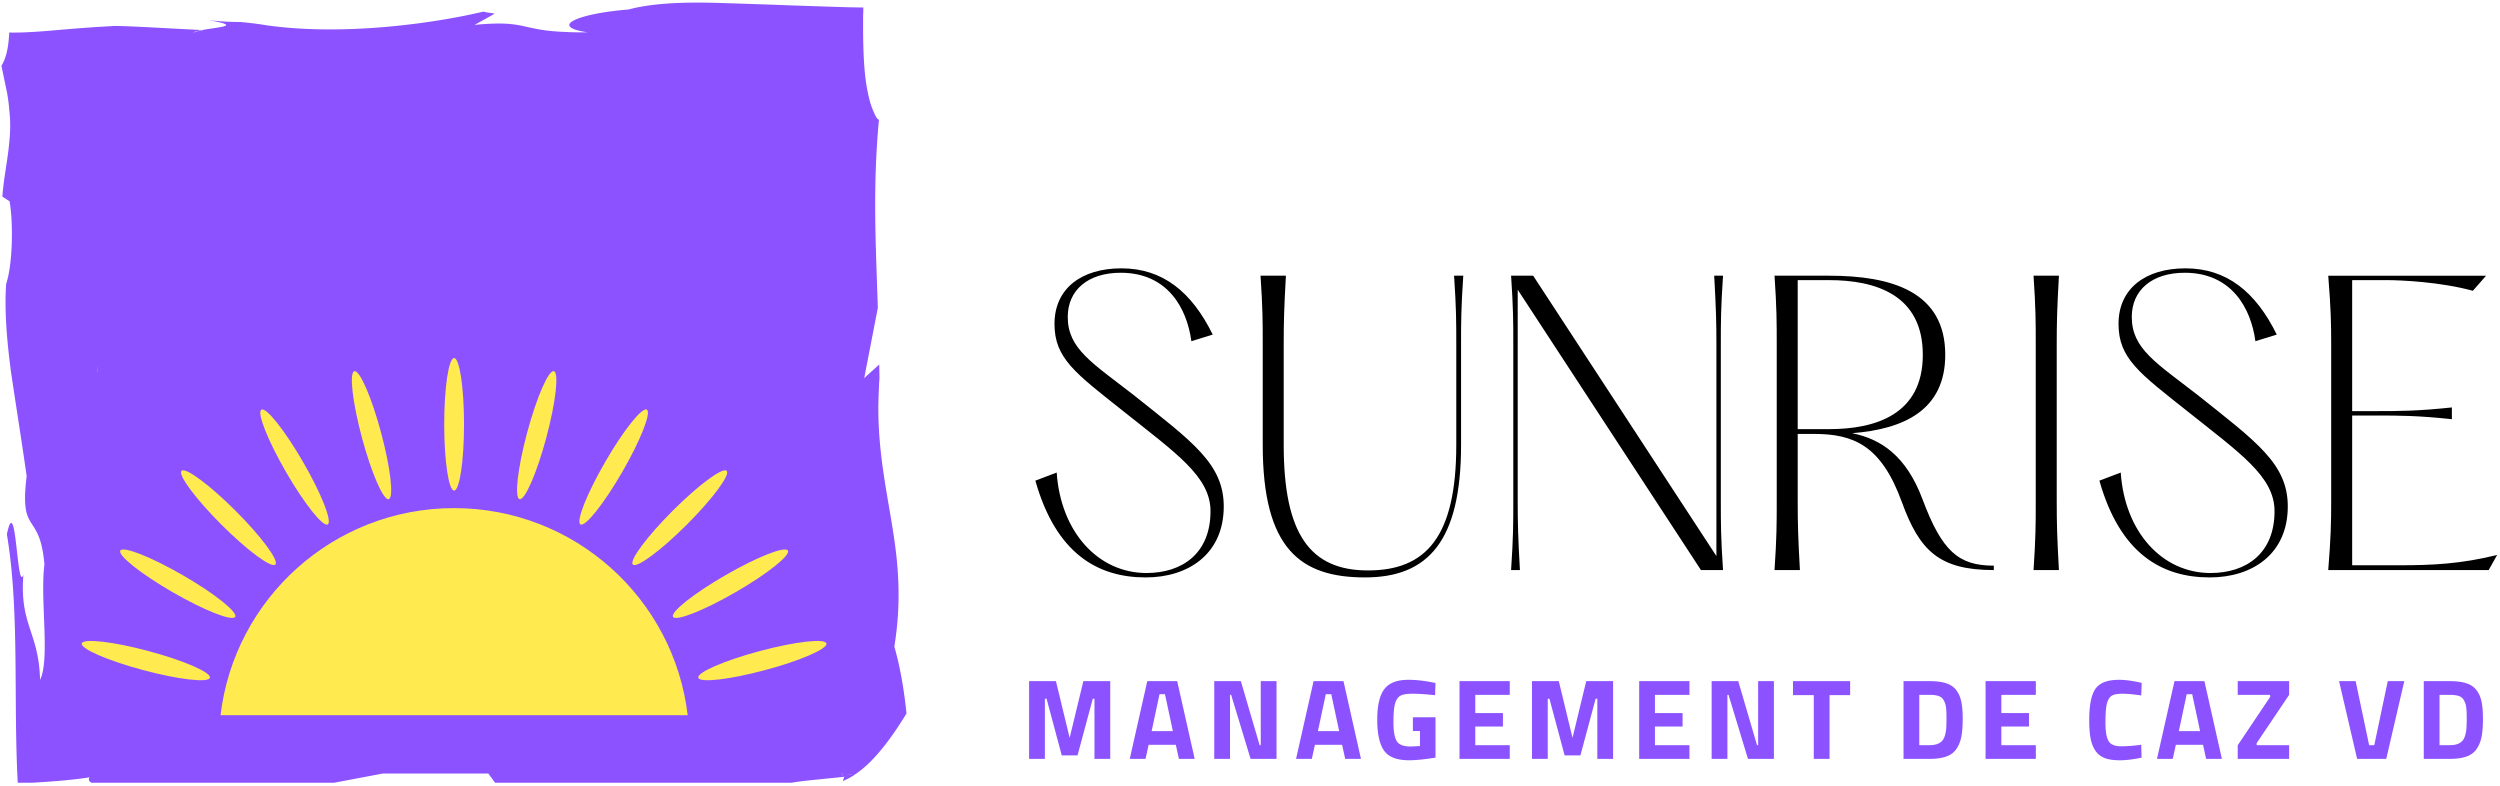<svg viewBox="0 0 872 274" xmlns="http://www.w3.org/2000/svg"><path d="M361.133 167.652c7.187 25.41 21.691 33.754 38.504 33.754 14.758 0 27.207-8.086 27.207-24.77 0-14.887-11.035-22.59-31.313-38.762-14.504-11.293-23.101-16.168-23.101-27.336 0-9.238 6.929-15.402 18.48-15.402 16.301 0 23.102 12.324 24.641 23.875l7.445-2.312c-7.316-14.887-17.457-23.102-31.828-23.102-13.992 0-23.359 7.059-23.359 19.379 0 12.066 7.316 17.199 24.129 30.547 18.351 14.633 30.289 22.719 30.289 34.781 0 14.758-9.883 21.563-22.332 21.563-16.813 0-29.907-14.247-31.317-35.039l-7.445 2.824zm78.539-71.488c.769 11.421.769 16.171.769 23.999v35.04c0 36.32 13.223 46.203 35.68 46.203 21.949 0 33.5-12.578 33.5-46.203v-35.04c0-7.828 0-12.578.77-24h-3.207c.769 11.422.769 16.172.769 24v35.04c0 32.214-10.652 43.765-30.805 43.765-20.277 0-29.39-12.836-29.39-43.765v-35.04c0-7.828.129-12.578.769-24h-8.855zm160.551 23.999c0-7.828 0-12.578.769-24h-3.082c.645 11.422.774 16.172.774 24v73.797l-63.918-97.797h-7.7c.77 11.422.77 16.172.77 24v54.547c0 7.957 0 12.707-.77 24.129h3.079c-.641-11.422-.77-16.172-.77-24.129v-73.668l63.918 97.797h7.699c-.769-11.422-.769-16.172-.769-24.129v-54.547zm70.324 53.907c-5.649-15.016-14.375-20.922-24.512-22.973 18.094-1.414 32.469-8.086 32.469-27.34 0-22.074-18.738-27.594-40.555-27.594h-18.996c.77 11.422.77 16.172.77 24v54.547c0 7.957 0 12.707-.77 24.129h8.856c-.641-11.422-.77-16.172-.77-24.129v-23.359h5.645c13.863 0 23.488 3.98 30.675 23.746 6.161 16.941 12.965 23.742 32.086 23.742V197.3c-12.32 0-18.097-5.008-24.898-23.23zm-43.508-24.387V97.706h10.91c16.297 0 32.727 5.133 32.727 26.051 0 20.793-16.43 25.926-32.727 25.926h-10.91zm82.26-53.52c.769 11.422.769 16.172.769 24v54.547c0 7.957 0 12.707-.769 24.129h8.855c-.64-11.422-.769-16.172-.769-24.129v-54.547c0-7.828.129-12.578.769-24h-8.855zm22.969 71.489c7.187 25.41 21.691 33.754 38.503 33.754 14.758 0 27.208-8.086 27.208-24.77 0-14.887-11.036-22.59-31.313-38.762-14.504-11.293-23.102-16.168-23.102-27.336 0-9.238 6.93-15.402 18.481-15.402 16.301 0 23.101 12.324 24.641 23.875l7.445-2.312c-7.317-14.887-17.457-23.102-31.828-23.102-13.992 0-23.36 7.059-23.36 19.379 0 12.066 7.317 17.199 24.129 30.547 18.352 14.633 30.289 22.719 30.289 34.781 0 14.758-9.882 21.563-22.332 21.563-16.812 0-29.906-14.247-31.316-35.039l-7.445 2.824zm79.824-71.488c.898 11.421 1.027 16.171 1.027 23.999v54.547c0 7.957-.129 12.707-1.027 24.129h55.957l2.953-5.261c-12.578 3.078-22.074 3.593-34.398 3.593h-16.168v-52.234h9.109c6.805 0 13.734 0 25.668 1.281v-4.105c-11.934 1.281-18.863 1.281-25.668 1.281h-9.109V97.706h12.062c5.004 0 18.867.641 30.031 3.719l4.621-5.261h-55.058z" /><path d="M70.547 10.594c0 .57-1.266.949-3.227 1.39.063-.187.063-.379.063-.57.761-.25 1.836-.566 3.164-.82z" fill="#8C52FF"/><path d="M311.945 225.555c3.926-24.371-.883-40.828-3.73-60.262-.949-6.457-1.711-13.293-1.836-20.824-.063-2.91.062-6.012.191-9.18.063-1.074.063-2.023.188-3.164 0-1.707-.063-3.418-.063-5l-5.254 4.746 4.747-24.496c-.696-22.09-1.833-41.523.382-65.574-.382-.254-.632-.383-.886-.887-.317-.508-.571-.95-.762-1.52-.567-1.14-.949-2.28-1.391-3.609a62.237 62.237 0 0 1-1.707-8.926c-.699-6.074-.824-13.355-.762-21.648.063-.82.063-1.707.063-2.594-1.391 0-2.91-.062-4.363-.062-6.836-.192-13.985-.446-21.516-.696-8.035-.316-16.262-.57-24.234-.824-12.024-.379-23.414 0-31.766 2.278-18.16 1.457-27.969 6.015-14.172 7.976-2.91 0-5.316 0-7.469-.125-14.804-.508-14.046-3.547-27.269-2.851a77.935 77.935 0 0 0-4.813.382l4.559-2.535 2.469-1.39c-.887-.192-1.836-.317-2.785-.442a8.678 8.678 0 0 0-1.266-.254c-16.453 3.922-48.281 8.61-75.555 4.746-2.91-.507-5.882-.824-8.922-1.14-3.48 0-7.273-.188-11.324-.633 12.149 2.027 3.606 2.344-2.09 3.418 0 .57-1.265.95-3.226 1.394.062-.191.062-.379.062-.57.762-.316 1.899-.633 3.164-.824-3.226-.063-27.968-1.582-31.003-1.39l-6.52.378c-2.277.192-4.555.317-6.77.508-8.796.695-15.945 1.52-23.093 1.39-.254 4.813-.887 8.547-2.723 11.586l2.023 9.747c.317 1.96.57 3.734.7 5.507.187 1.774.316 3.418.316 4.809.063 2.914-.191 5.762-.508 8.61-.633 5.57-1.773 11.078-2.215 16.964l2.532 1.645c1.328 7.722 1.074 22.027-1.203 28.8-.633 9.305.253 19.751 1.644 30.383 1.395 9.559 4.305 27.918 5.508 36.715-2.598 21.016 4.555 11.836 6.2 30.762-1.583 12.027 2.023 32.98-1.52 40.258-.442-16.774-7.211-19.051-5.82-36.711-2.278 6.773-2.47-29.817-5.759-14.055 4.493 26.649 2.215 57.918 3.797 86.656h4.934c7.277-.441 14.176-.949 20.125-1.898-.508.758-.254 1.328.633 1.898h84.597l17.086-3.226h36.766l2.34 3.226h103.457c3.418-.695 12.91-1.457 18.285-2.089 0-.063.066-.125.066-.25-.445-.067-.761-.383-1.078-.825 1.52.125 2.977.317 4.43.508 6.266-3.926 12.465-11.84 18.352-21.523-.887-8.61-2.278-16.52-4.243-23.293zM33.848 129.656c.062-.758 0-1.519 0-2.152.062.695.062 1.457.125 2.152h-.125z" fill="#8C52FF"/><path d="M294.484 270.938c0-.063.063-.126.063-.25-.445-.067-.762-.383-1.078-.825 1.519.125 2.976.317 4.429.508-.632.125-1.832.317-3.414.567zM33.91 129.656h-.125c.063-.758 0-1.519 0-2.152.063.695.063 1.457.125 2.152z" fill="#8C52FF"/><path d="M294.484 270.938c0-.063.063-.126.063-.25-.445-.067-.762-.383-1.078-.825 1.519.125 2.976.317 4.429.508a22.907 22.907 0 0 1-3.859 2.024c.129-.696.254-.95.445-1.457zM70.547 10.594c0 .57-1.266.949-3.227 1.39.063-.187.063-.379.063-.57.761-.25 1.836-.566 3.164-.82z" fill="#8C52FF"/><path fill-rule="evenodd" clip-rule="evenodd" d="M158.395 177.23c42.016 0 76.649 31.547 81.469 72.223H76.93c4.824-40.676 39.457-72.223 81.465-72.223zm129.863 47.204c.493 1.839-9.109 6.011-21.449 9.308-12.34 3.305-22.746 4.496-23.238 2.653-.496-1.833 9.109-6.004 21.449-9.309 12.344-3.305 22.746-4.492 23.238-2.652zm-259.722.004c.496-1.844 10.898-.653 23.238 2.644 12.344 3.309 21.945 7.48 21.45 9.32-.493 1.836-10.895.645-23.235-2.66-12.344-3.297-21.945-7.465-21.453-9.304zm13.433-32.395c.953-1.648 10.692 2.191 21.758 8.57 11.063 6.379 19.262 12.891 18.309 14.543-.953 1.645-10.696-2.187-21.762-8.57-11.063-6.379-19.262-12.891-18.305-14.543zm232.86 0c.953 1.648-7.243 8.164-18.309 14.543-11.062 6.383-20.805 10.215-21.762 8.566-.949-1.652 7.246-8.16 18.313-14.539 11.062-6.383 20.801-10.222 21.758-8.57zm-21.368-27.813c1.348 1.344-4.882 9.754-13.914 18.778-9.031 9.023-17.449 15.25-18.8 13.902-1.348-1.348 4.882-9.754 13.918-18.781 9.031-9.024 17.449-15.25 18.796-13.899zm-27.843-21.347c1.652.953-2.188 10.687-8.574 21.742-6.391 11.051-12.907 19.238-14.559 18.285-1.652-.949 2.187-10.68 8.578-21.734 6.387-11.055 12.902-19.246 14.555-18.293zm-32.426-13.414c1.844.492.656 10.886-2.648 23.215-3.309 12.328-7.485 21.921-9.329 21.429-1.836-.496-.652-10.886 2.657-23.215 3.304-12.328 7.48-21.921 9.32-21.429zM63.332 164.23c1.348-1.347 9.766 4.875 18.797 13.899 9.036 9.027 15.266 17.437 13.918 18.781-1.347 1.348-9.765-4.879-18.8-13.902-9.032-9.024-15.262-17.434-13.914-18.778zm27.844-21.343c1.653-.953 8.168 7.234 14.555 18.289 6.391 11.054 10.23 20.785 8.578 21.734-1.652.953-8.168-7.234-14.555-18.285-6.39-11.055-10.23-20.789-8.578-21.738zm32.422-13.418c1.844-.492 6.02 9.101 9.324 21.429 3.309 12.329 4.493 22.719 2.653 23.215-1.84.492-6.016-9.101-9.324-21.429-3.305-12.329-4.493-22.723-2.653-23.215zm34.797-4.578c1.91 0 3.457 10.347 3.457 23.109 0 12.766-1.547 23.113-3.457 23.113-1.902 0-3.449-10.347-3.449-23.113 0-12.762 1.547-23.109 3.449-23.109z" fill="#FFEB4F"/><path d="M358.953 264.696v-27.11h9.359l4.782 19.781 4.781-19.781h9.375v27.11h-5.5v-20.969h-.594l-5.312 19.765h-5.5l-5.297-19.765h-.594v20.969h-5.5zm35.109 0l6.11-27.11h10.437l6.094 27.11h-5.5l-1.078-4.907h-9.484l-1.079 4.907h-5.5zm10.376-22.563l-2.75 12.875h7.406l-2.75-12.875h-1.906zm19.093 22.563v-27.11h9.281l6.547 22.328h.391v-22.328h5.5v27.11h-9.047l-6.781-22.329h-.391v22.329h-5.5zm28.533 0l6.11-27.11h10.437l6.094 27.11h-5.5l-1.078-4.907h-9.484l-1.079 4.907h-5.5zm10.375-22.563l-2.75 12.875h7.407l-2.75-12.875h-1.907zm30.375 12.844v-4.797h7.891v14.078c-3.805.613-6.887.922-9.25.922-4.23 0-7.137-1.129-8.719-3.391-1.574-2.258-2.359-5.847-2.359-10.765 0-4.914.82-8.461 2.469-10.641 1.644-2.176 4.445-3.266 8.406-3.266 2.469 0 5.141.278 8.016.829l1.437.281-.156 4.265c-3.199-.343-5.813-.515-7.844-.515-2.031 0-3.461.242-4.281.719-.824.48-1.43 1.367-1.813 2.656-.386 1.281-.578 3.484-.578 6.609s.383 5.313 1.156 6.563c.77 1.242 2.364 1.859 4.782 1.859l3.312-.156v-5.25h-2.469zm16.264 9.719v-27.11h17.531v4.781h-12.031v6.344h9.641v4.703h-9.641v6.5h12.031v4.782h-17.531zm25.274 0v-27.11h9.359l4.781 19.781 4.781-19.781h9.375v27.11h-5.5v-20.969h-.593l-5.313 19.765h-5.5l-5.297-19.765h-.593v20.969h-5.5zm37.392 0v-27.11h17.531v4.781h-12.031v6.344h9.641v4.703h-9.641v6.5h12.031v4.782h-17.531zm25.274 0v-27.11h9.281l6.547 22.328h.39v-22.328h5.5v27.11h-9.047l-6.781-22.329h-.39v22.329h-5.5zm28.377-22.235v-4.875h19.937v4.875h-7.187v22.235h-5.5v-22.235h-7.25zm47.677 22.235h-9.125v-27.11h9.125c2.332 0 4.254.25 5.766.75 1.519.492 2.695 1.305 3.531 2.438.844 1.125 1.422 2.453 1.735 3.984.32 1.523.484 3.508.484 5.953 0 2.438-.149 4.465-.438 6.078-.293 1.606-.843 3.039-1.656 4.297-.812 1.262-1.992 2.18-3.531 2.75-1.531.574-3.496.86-5.891.86zm5.782-10.766c.05-.844.078-2.016.078-3.516 0-1.508-.055-2.711-.157-3.609a6.688 6.688 0 0 0-.765-2.469c-.399-.75-.985-1.265-1.766-1.547-.781-.281-1.84-.422-3.172-.422h-3.625v17.547h3.625c1.989 0 3.438-.504 4.344-1.515.77-.821 1.25-2.313 1.438-4.469zm13.714 10.766v-27.11H710.1v4.781h-12.032v6.344h9.641v4.703h-9.641v6.5H710.1v4.782h-17.532zm54.405-.438c-2.813.613-5.352.922-7.61.922-2.261 0-4.07-.281-5.422-.844-1.355-.562-2.418-1.453-3.187-2.672-.774-1.218-1.305-2.648-1.594-4.297-.293-1.656-.437-3.726-.437-6.218 0-5.239.734-8.883 2.203-10.938 1.476-2.062 4.195-3.094 8.156-3.094 2.289 0 4.938.36 7.938 1.079l-.157 4.375c-2.636-.395-4.824-.594-6.562-.594-1.742 0-2.985.234-3.735.703-.742.461-1.293 1.34-1.656 2.641-.355 1.304-.531 3.523-.531 6.656 0 3.137.363 5.308 1.094 6.515.726 1.211 2.187 1.813 4.375 1.813 2.195 0 4.535-.18 7.015-.547l.11 4.5zm5.382.438l6.11-27.11h10.437l6.094 27.11h-5.5l-1.078-4.907h-9.484l-1.079 4.907h-5.5zm10.375-22.563l-2.75 12.875h7.407l-2.75-12.875h-1.907zm17.782.234v-4.781h17.937v4.781l-11.328 16.829v.718h11.328v4.782h-17.937v-4.75l11.312-16.86v-.719h-11.312zm52.34-4.781h5.765l-6.297 27.11h-10.156l-6.297-27.11h5.781l4.704 22.328h1.796l4.704-22.328zm21.679 27.11h-9.125v-27.11h9.125c2.332 0 4.254.25 5.766.75 1.519.492 2.695 1.305 3.531 2.438.844 1.125 1.422 2.453 1.734 3.984.321 1.523.485 3.508.485 5.953 0 2.438-.149 4.465-.438 6.078-.293 1.606-.843 3.039-1.656 4.297-.812 1.262-1.992 2.18-3.531 2.75-1.531.574-3.496.86-5.891.86zm5.781-10.766a61.52 61.52 0 0 0 .079-3.516c0-1.508-.055-2.711-.157-3.609a6.688 6.688 0 0 0-.765-2.469c-.399-.75-.985-1.265-1.766-1.547-.781-.281-1.84-.422-3.172-.422h-3.625v17.547h3.625c1.989 0 3.438-.504 4.344-1.515.77-.821 1.25-2.313 1.437-4.469z" fill="#8C52FF"/></svg>